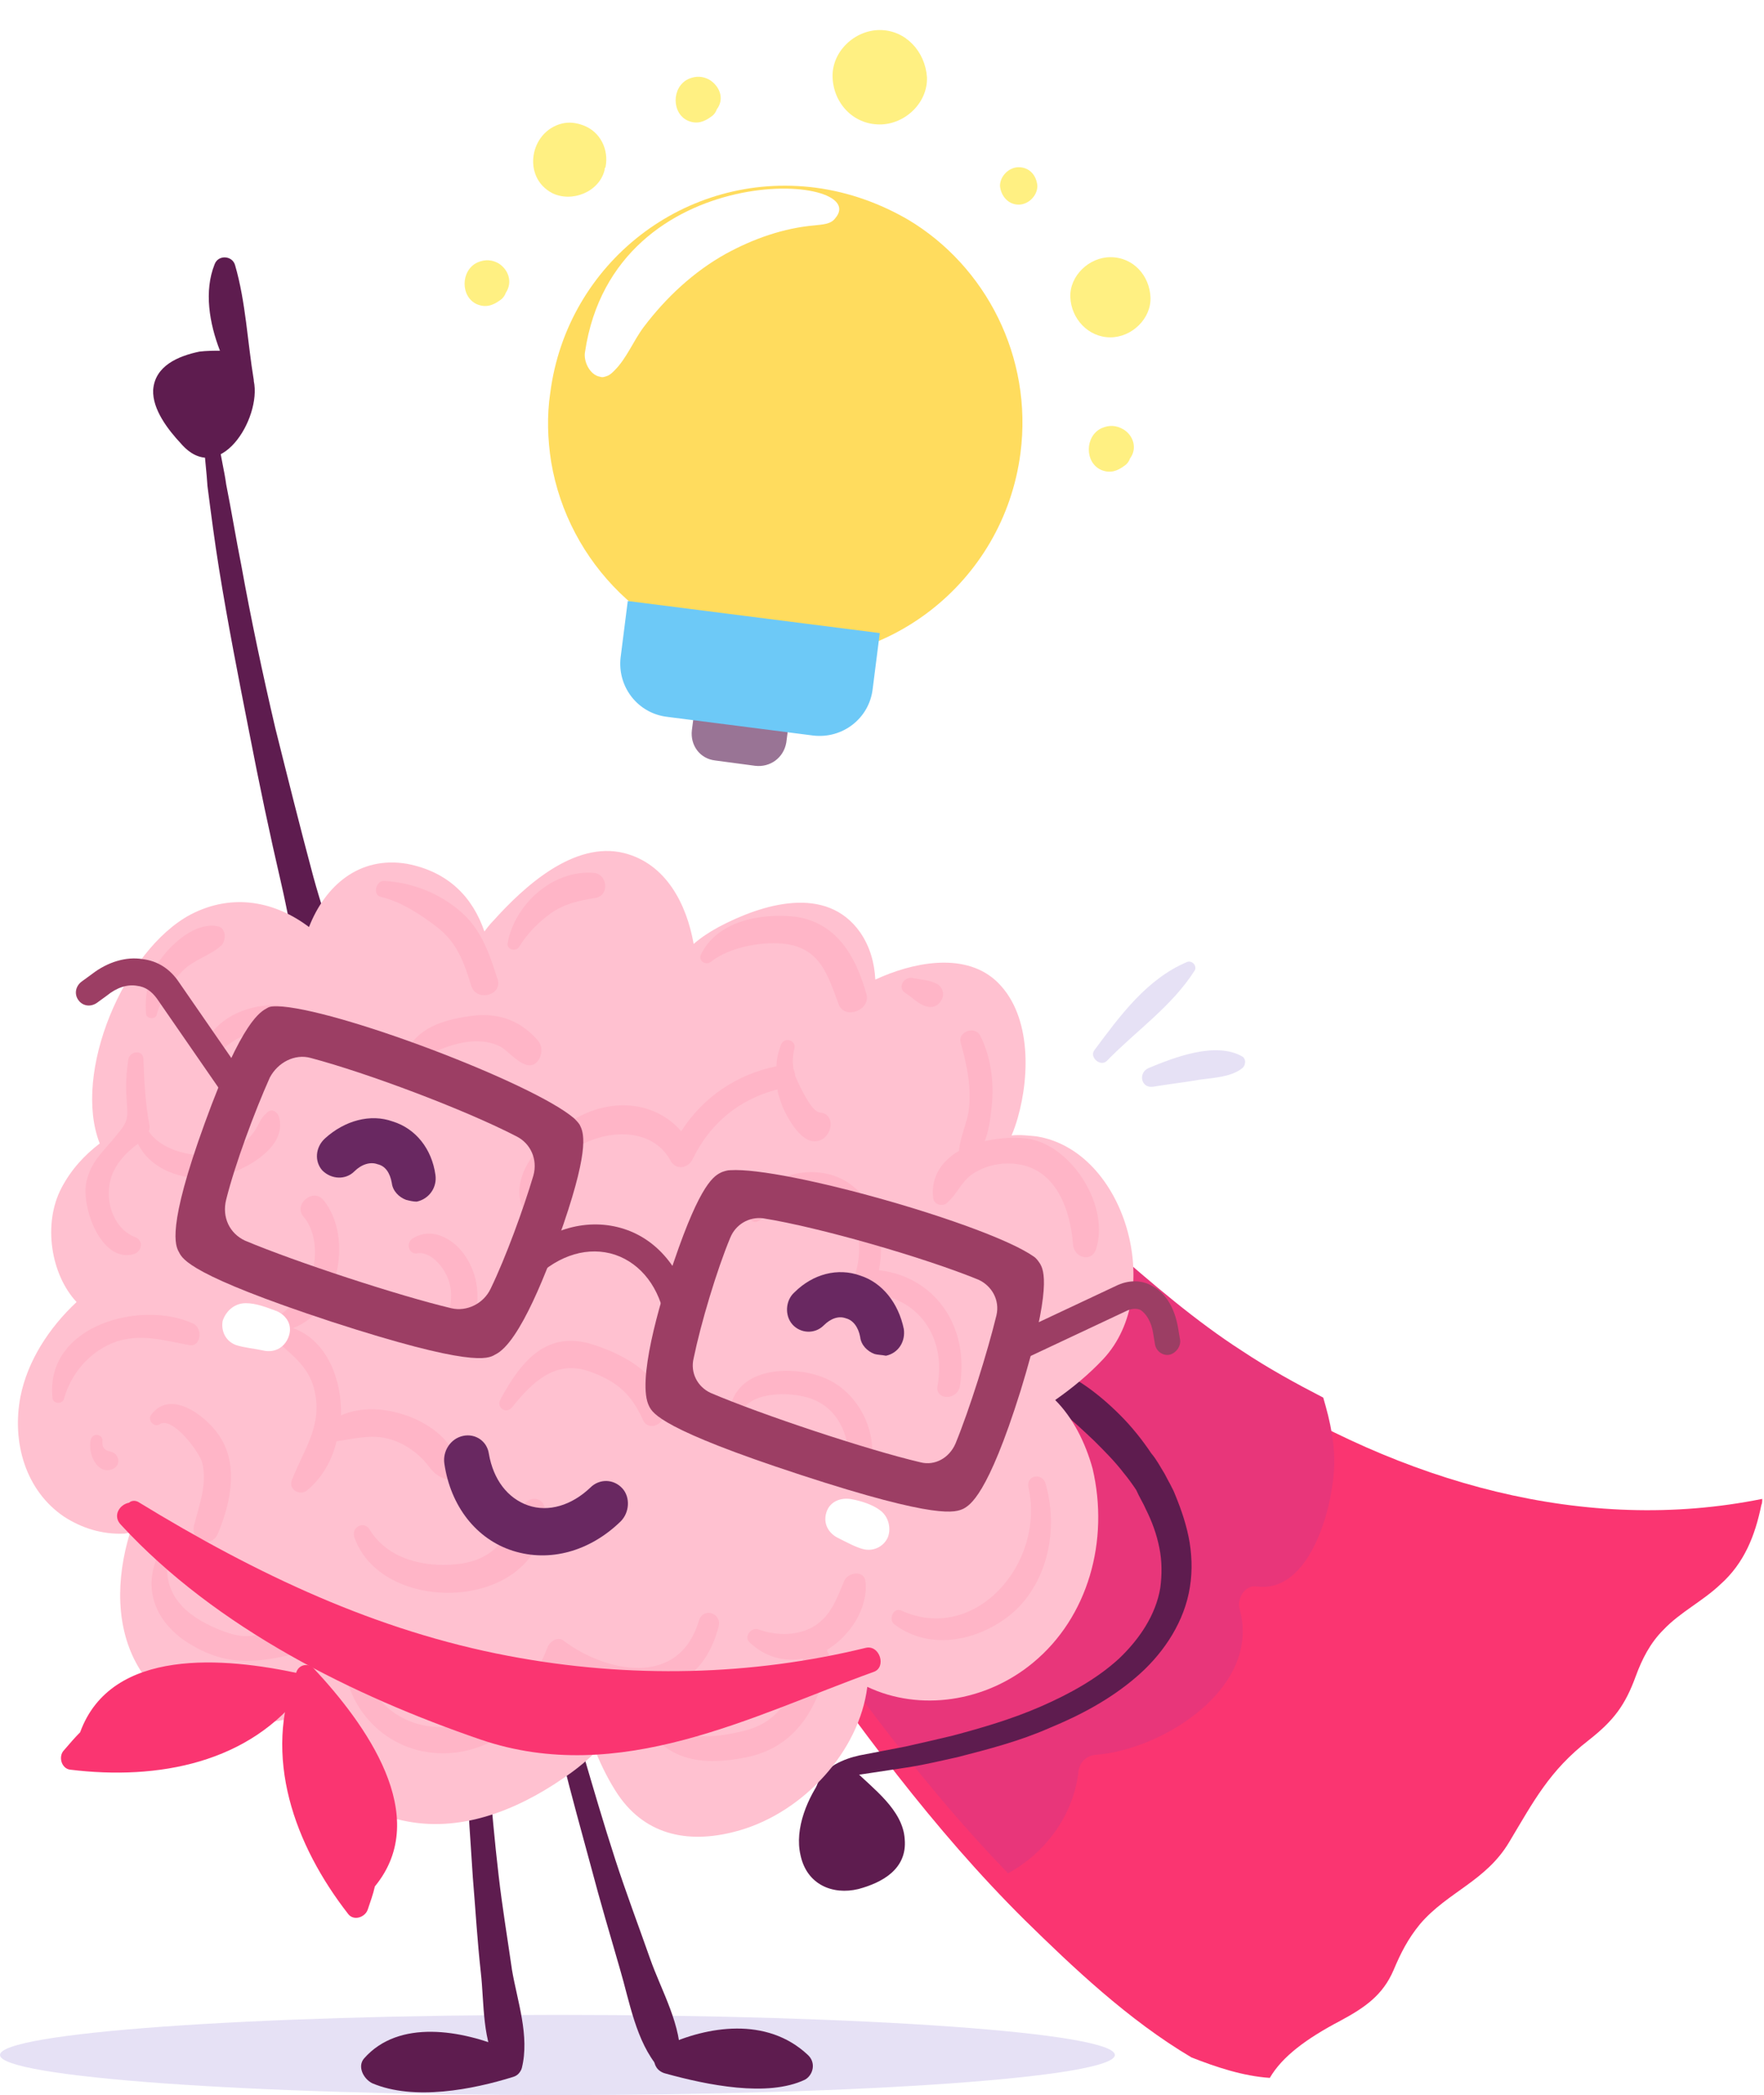<svg width="235" height="279" viewBox="0 0 235 279" fill="none" xmlns="http://www.w3.org/2000/svg">
    <g clip-path="url(#clip0)">
        <g filter="url(#filter0_d)">
            <path d="M165.247 179.713C141.641 164.529 118.034 129.892 80.429 130.01C80.311 130.01 80.192 130.01 80.073 130.01C73.193 129.536 67.143 133.332 61.923 137.958C65.245 145.55 69.041 153.023 72.718 160.14C81.971 178.052 92.648 194.897 104.273 211.504C114.119 225.62 124.321 239.617 136.54 251.717C142.827 257.885 150.3 265.003 158.723 269.985C162.045 271.29 165.603 272.476 169.162 272.713C170.823 269.866 174.026 267.494 178.534 265.121C181.855 263.342 184.228 261.681 185.651 258.36C186.6 256.106 187.549 254.208 189.21 252.191C192.888 247.921 197.988 246.497 201.073 241.278C204.276 235.94 206.411 231.788 211.631 227.755C214.952 225.145 216.494 223.129 217.918 219.214C218.748 216.96 219.816 214.825 221.595 213.046C223.849 210.673 226.815 209.25 229.187 206.996C232.39 204.149 233.814 200.472 234.644 196.439C234.763 196.202 234.763 195.846 234.763 195.608C211.275 200.353 186.956 193.592 165.247 179.713Z" fill="#FA3571" />
        </g>
        <path d="M143.657 236.059C143.776 234.754 144.606 233.805 146.03 233.686C155.046 232.974 168.094 224.671 165.129 214.232C164.773 212.927 165.841 211.029 167.383 211.267C174.382 212.216 177.347 201.302 177.703 195.964C177.941 192.524 177.229 189.321 176.28 186.119C172.602 184.221 168.925 182.204 165.366 179.832C141.759 164.648 118.153 130.01 80.548 130.129C80.429 130.129 80.311 130.129 80.192 130.129C73.312 129.654 67.262 133.45 62.042 138.076C65.364 145.668 69.16 153.142 72.837 160.259C82.09 178.171 92.766 195.015 104.392 211.622C113.526 224.79 123.135 237.957 134.286 249.463C139.15 246.853 142.946 241.871 143.657 236.059Z" fill="#E8367A" />
        <g filter="url(#filter1_d)">
            <path d="M41.757 112.81C39.977 106.167 38.316 99.524 36.656 92.881C34.995 85.764 33.453 78.528 32.148 71.292C31.436 67.733 30.843 64.056 30.131 60.498C29.894 58.718 29.419 56.939 29.182 55.041L28.945 52.194C28.826 51.245 28.708 50.415 28.589 49.466C28.47 48.279 27.047 48.279 27.047 49.584C27.047 50.533 27.047 51.482 27.047 52.431L27.166 55.16C27.284 57.057 27.521 58.837 27.64 60.735C28.114 64.412 28.589 68.089 29.182 71.767C30.368 79.121 31.792 86.357 33.215 93.593C34.52 100.355 35.944 107.116 37.486 113.759C39.028 120.402 39.977 128.35 43.417 134.043C44.248 135.585 46.383 135.467 46.264 133.332C46.502 126.57 43.536 119.334 41.757 112.81Z" fill="#5E1C4F" />
        </g>
        <g filter="url(#filter2_d)">
            <path d="M120.525 240.922C120.881 244.955 117.441 246.735 114.357 247.565C110.916 248.395 107.476 246.972 106.646 243.057C105.815 239.499 107.595 235.347 109.73 232.5C110.086 232.144 110.323 231.907 110.679 231.67C111.628 230.958 112.933 230.839 113.763 231.67C116.255 234.161 120.288 237.008 120.525 240.922Z" fill="#5E1C4F" />
        </g>
        <path d="M74.26 279C115.273 279 148.521 276.61 148.521 273.662C148.521 270.714 115.273 268.324 74.26 268.324C33.248 268.324 0 270.714 0 273.662C0 276.61 33.248 279 74.26 279Z" fill="#E6E1F5" />
        <g filter="url(#filter3_d)">
            <path d="M152.673 197.032C153.503 198.693 154.096 200.353 154.452 202.133C154.808 203.912 154.808 205.691 154.571 207.471C153.978 211.029 151.842 214.232 149.114 216.842C146.148 219.57 142.471 221.587 138.675 223.247C134.879 224.908 130.845 226.094 126.812 227.162C124.795 227.636 122.779 228.111 120.643 228.585L114.475 229.772C113.407 230.009 112.34 230.365 111.272 230.958C110.323 231.551 109.374 232.381 108.899 233.568C108.425 234.635 108.425 235.94 108.543 237.008C108.662 238.075 109.018 239.143 109.374 240.21C109.967 241.634 111.153 240.922 110.797 239.617C110.56 238.668 110.323 237.719 110.323 236.77C110.323 235.821 110.441 234.991 110.797 234.398C111.509 233.093 113.051 232.5 114.949 232.263L121.237 231.314C123.372 230.958 125.388 230.483 127.524 230.009C131.676 228.941 135.828 227.874 139.861 226.094C143.894 224.434 147.928 222.298 151.368 219.333C154.571 216.605 157.418 212.69 158.367 208.182C158.841 205.929 158.841 203.675 158.485 201.421C158.129 199.286 157.418 197.151 156.587 195.134C156.231 194.185 155.638 193.236 155.164 192.287C154.571 191.338 154.096 190.389 153.384 189.559C152.198 187.779 150.775 186 149.232 184.458C146.148 181.374 142.589 178.764 138.793 177.696C136.658 177.222 135.828 179.001 137.37 180.306C139.98 182.679 142.945 185.17 145.792 187.898C147.216 189.321 148.521 190.626 149.707 192.168C150.3 192.88 150.893 193.71 151.368 194.422C151.842 195.49 152.317 196.202 152.673 197.032Z" fill="#5E1C4F" />
        </g>
        <g filter="url(#filter4_d)">
            <path d="M49.586 273.425C55.162 275.797 62.991 274.255 68.329 272.594C70.346 272.001 69.397 269.154 67.618 268.917C61.449 266.307 53.145 264.884 48.519 270.103C47.57 271.171 48.4 272.832 49.586 273.425Z" fill="#5E1C4F" />
            <path d="M63.11 218.028L67.736 272.357L63.11 218.028Z" fill="#5E1C4F" />
            <path d="M68.211 258.36C67.618 254.208 66.906 249.938 66.431 245.786C65.364 236.771 64.889 227.637 63.703 218.621C63.584 217.791 62.279 218.028 62.161 218.74C61.686 227.874 62.398 237.008 62.991 246.023C63.347 250.294 63.584 254.445 64.059 258.716C64.533 262.868 64.177 267.85 66.55 271.646C67.143 272.595 69.16 272.713 69.516 271.408C70.583 267.138 68.923 262.512 68.211 258.36Z" fill="#5E1C4F" />
        </g>
        <g filter="url(#filter5_d)">
            <path d="M107.595 269.629C102.138 264.528 94.19 265.833 88.615 268.443C86.835 268.68 86.479 271.527 88.615 272.12C94.19 273.662 102.257 275.323 107.239 272.95C108.307 272.357 108.781 270.696 107.595 269.629Z" fill="#5E1C4F" />
        </g>
        <path d="M72.6 214.707L89.089 271.764L72.6 214.707Z" fill="#5E1C4F" />
        <g filter="url(#filter6_d)">
            <path d="M86.598 256.818C85.056 252.429 83.395 248.04 81.971 243.651C78.887 234.161 76.396 224.553 73.311 215.182C73.074 214.352 71.769 214.826 71.888 215.656C73.43 225.502 76.159 235.11 78.768 244.719C79.955 249.226 81.26 253.616 82.564 258.123C83.869 262.512 84.7 267.85 87.784 271.409C88.614 272.358 90.631 272.002 90.631 270.578C90.868 265.715 88.14 261.207 86.598 256.818Z" fill="#5E1C4F" />
        </g>
        <g filter="url(#filter7_d)">
            <path d="M137.607 217.435C131.32 222.654 122.542 223.959 115.543 220.638C114.475 229.179 107.12 237.245 98.579 239.736C92.055 241.634 86.123 240.566 82.327 234.991C81.141 233.212 80.192 231.314 79.362 229.297C77.938 230.721 76.396 231.907 74.972 232.856C68.567 237.245 61.093 240.092 53.62 238.431C46.502 236.889 41.757 231.432 40.333 224.315C32.623 227.162 22.065 224.434 18.387 217.909C15.422 212.809 15.422 206.284 17.32 200.116C17.082 200.116 16.727 200.235 16.489 200.235C13.642 200.353 10.914 199.523 8.541 197.981C3.44 194.541 1.542 188.135 2.729 181.967C3.678 177.222 6.525 172.833 10.202 169.393C6.762 165.716 5.694 158.954 8.185 154.209C9.49 151.718 11.27 149.82 13.286 148.278C9.609 138.907 16.489 122.537 25.386 117.792C31.08 114.827 36.775 116.131 41.164 119.453C43.299 113.996 47.807 109.963 54.213 111.031C59.788 112.098 62.991 115.538 64.533 120.046C64.889 119.571 65.245 119.097 65.719 118.622C69.871 113.996 76.514 107.946 83.158 109.607C88.733 111.031 91.462 116.369 92.41 121.707C93.36 120.876 94.427 120.165 95.732 119.453C101.545 116.369 110.086 113.759 114.594 120.165C115.899 122.063 116.492 124.198 116.61 126.452C121.474 124.198 128.236 122.774 132.506 126.452C137.37 130.722 137.252 139.026 135.591 144.838C135.353 145.668 135.116 146.38 134.76 147.21C135.828 147.092 136.896 147.21 138.082 147.329C149.945 149.227 155.283 168.088 146.979 176.985C145.081 179.001 142.946 180.781 140.573 182.441C142.946 184.814 144.606 188.135 145.555 191.575C147.809 201.184 144.962 211.385 137.607 217.435Z" fill="#FFC1D0" />
        </g>
        <path d="M137.37 151.718C135.709 151.362 133.455 151.481 131.201 151.955C131.676 150.651 131.913 149.227 132.032 148.041C132.506 144.719 132.15 141.042 130.608 137.958C129.897 136.534 127.524 137.365 127.999 138.907C128.829 141.872 129.422 144.719 129.066 147.804C128.829 149.583 127.88 151.481 127.761 153.26C125.507 154.565 123.965 156.7 124.321 159.547C124.44 160.496 125.626 160.733 126.219 160.14C127.287 159.191 127.88 157.886 128.948 156.819C130.727 155.277 133.337 154.684 135.591 155.04C140.692 155.751 142.59 161.089 142.946 165.716C143.064 167.495 145.437 168.207 146.03 166.309C147.809 160.615 142.946 152.904 137.37 151.718Z" fill="#FFB5C7" />
        <path d="M124.914 131.078C123.847 130.485 122.779 130.485 121.593 130.247C120.407 130.01 119.458 131.552 120.644 132.264C121.593 132.857 122.423 133.806 123.491 134.043C124.203 134.281 125.033 133.925 125.389 133.213C125.863 132.501 125.626 131.552 124.914 131.078Z" fill="#FFB5C7" />
        <path d="M115.424 132.383C114.001 127.282 111.391 122.774 105.815 122.063C101.308 121.588 95.495 122.656 93.36 127.163C93.004 127.994 94.071 128.587 94.665 128.112C97.156 126.096 101.782 125.265 104.866 125.74C109.374 126.452 110.323 130.01 111.747 133.806C112.577 135.823 116.017 134.518 115.424 132.383Z" fill="#FFB5C7" />
        <path d="M109.255 148.159C108.188 148.041 107.12 145.668 106.646 144.838C106.408 144.364 106.171 143.77 105.934 143.296C105.934 142.94 105.815 142.584 105.697 142.347C105.578 141.517 105.578 140.568 105.815 139.737C106.171 138.551 104.51 137.958 104.036 139.144C103.68 140.093 103.443 141.042 103.443 141.991C98.223 143.059 93.715 146.024 90.75 150.651C87.784 147.21 82.92 146.261 78.294 148.159C73.667 150.057 66.668 156.344 70.109 161.801C70.82 162.869 72.718 162.394 72.362 160.971C70.82 152.667 85.293 147.092 89.326 154.565C90.038 155.87 91.699 155.633 92.292 154.328C94.664 149.464 98.579 146.38 103.561 145.075C103.68 145.906 104.036 146.736 104.273 147.448C105.104 149.227 107.239 153.26 109.73 151.599C111.153 150.413 110.916 148.278 109.255 148.159Z" fill="#FFB5C7" />
        <path d="M79.124 116.25C73.668 115.776 68.567 120.402 67.618 125.621C67.499 126.452 68.685 126.807 69.16 126.096C70.228 124.316 71.77 122.774 73.43 121.588C75.328 120.283 77.227 119.927 79.362 119.571C81.26 119.216 80.904 116.369 79.124 116.25Z" fill="#FFB5C7" />
        <path d="M66.313 130.485C65.245 127.163 64.177 123.842 61.449 121.469C58.602 118.978 55.043 117.555 51.247 117.318C50.061 117.199 49.586 119.216 50.773 119.453C53.382 120.046 56.111 121.825 58.246 123.486C60.856 125.503 61.805 128.112 62.754 131.196C63.347 133.45 66.906 132.62 66.313 130.485Z" fill="#FFB5C7" />
        <path d="M71.651 138.551C69.16 135.704 66.076 134.755 62.398 135.348C59.077 135.823 55.518 136.89 54.094 140.212C53.739 141.042 54.688 141.872 55.399 141.398C58.602 139.5 63.11 137.602 66.669 139.381C67.855 139.975 70.465 143.533 71.888 140.924C72.244 140.093 72.244 139.263 71.651 138.551Z" fill="#FFB5C7" />
        <path d="M29.064 123.367C26.454 122.774 23.607 125.028 21.946 127.045C19.93 129.417 19.218 132.027 19.455 134.992C19.455 135.704 20.76 135.823 20.878 135.111C21.472 132.976 22.776 130.841 24.319 129.299C25.861 127.756 27.996 127.282 29.538 125.858C30.131 125.147 30.131 123.605 29.064 123.367Z" fill="#FFB5C7" />
        <path d="M37.131 148.634C36.893 148.041 36.182 147.566 35.588 148.159C34.521 149.108 34.639 149.583 33.809 150.769C32.623 152.43 30.843 153.379 28.945 153.735C26.098 154.209 21.59 153.379 19.811 150.651C19.93 150.413 19.93 150.176 19.93 149.939C19.337 146.973 19.218 143.889 19.099 140.924C18.981 139.737 17.201 139.975 17.083 141.161C16.845 142.821 16.727 144.364 16.845 146.024C16.964 148.515 17.32 149.108 15.659 151.006C13.998 153.142 12.1 154.565 11.507 157.412C10.795 160.852 13.524 168.207 17.794 167.02C18.981 166.665 19.099 165.122 18.032 164.767C14.71 163.462 13.643 158.954 15.185 155.87C15.896 154.446 17.083 153.26 18.387 152.311C20.048 155.751 24.2 157.175 28.115 156.938C31.555 156.463 38.554 153.142 37.131 148.634Z" fill="#FFB5C7" />
        <path d="M40.689 134.874C36.418 132.501 28.708 134.399 27.047 139.737C26.81 140.568 27.759 141.279 28.47 140.686C30.013 139.381 31.555 138.077 33.571 137.483C35.588 136.89 37.367 137.128 39.266 137.721C40.808 138.077 42.231 135.704 40.689 134.874Z" fill="#FFB5C7" />
        <path d="M25.742 176.273C18.98 173.07 5.932 176.392 6.999 186.237C7.118 186.949 8.304 187.068 8.541 186.237C9.49 182.797 12.1 179.832 15.54 178.645C18.862 177.578 21.946 178.527 25.149 179.12C26.81 179.476 27.047 176.866 25.742 176.273Z" fill="#FFB5C7" />
        <path d="M15.303 193.592C14.947 193.236 14.354 193.355 13.998 192.999C13.642 192.762 13.642 192.287 13.642 191.931C13.761 190.982 12.338 190.745 12.1 191.694C11.626 193.473 12.931 196.557 15.066 195.608C16.015 195.134 15.896 194.066 15.303 193.592Z" fill="#FFB5C7" />
        <path d="M29.064 190.982C27.403 188.61 22.777 184.932 20.167 188.372C19.574 189.084 20.523 190.152 21.235 189.677C23.014 188.491 26.691 193.592 26.929 194.778C27.64 197.506 26.573 200.353 25.861 203.082C25.268 205.335 28.234 206.284 29.064 204.149C30.843 199.879 31.792 194.778 29.064 190.982Z" fill="#FFB5C7" />
        <path d="M39.028 216.605C37.723 216.723 36.893 216.96 35.707 217.316C33.216 218.147 31.911 218.028 29.657 217.198C25.623 215.656 21.827 213.046 22.302 208.064C22.421 207.115 20.997 206.878 20.76 207.827C19.099 212.334 21.234 216.249 24.793 218.621C29.775 221.824 33.572 221.587 39.147 220.282C41.045 219.689 41.045 216.486 39.028 216.605Z" fill="#FFB5C7" />
        <path d="M53.738 188.372C51.247 187.542 48.044 187.305 45.434 188.491C45.553 183.509 43.418 178.408 39.028 176.866C45.197 174.612 47.095 164.648 43.062 159.784C41.638 158.124 39.028 160.496 40.452 162.038C42.231 164.174 42.35 167.732 41.282 170.342C40.096 173.07 37.961 174.612 35.825 176.392C35.588 176.629 35.588 176.866 35.707 177.103C35.707 177.341 35.707 177.459 35.825 177.578C38.317 180.188 41.282 181.611 41.994 185.644C42.824 190.033 40.452 193.117 38.91 197.032C38.317 198.337 39.977 199.286 40.926 198.455C42.943 196.795 44.248 194.422 44.841 191.931C47.451 191.575 49.823 190.864 52.433 191.813C54.094 192.406 55.636 193.473 56.822 194.897C57.653 195.964 58.009 196.439 59.195 196.913C59.907 197.151 60.5 196.557 60.618 195.846C61.33 192.05 56.585 189.203 53.738 188.372Z" fill="#FFB5C7" />
        <path d="M127.88 184.577C129.185 176.51 124.44 169.986 117.085 169.156C118.034 164.529 116.611 159.547 112.459 157.175C108.188 154.802 101.426 156.344 99.884 161.682C99.647 162.394 100.477 163.106 101.189 162.513C104.036 160.022 107.239 157.412 111.272 159.903C114.712 162.038 115.068 166.546 113.763 170.223C113.408 171.172 114.119 172.24 115.068 172.24C121.83 172.24 126.101 177.578 124.914 184.458C124.44 186.475 127.524 186.593 127.88 184.577Z" fill="#FFB5C7" />
        <path d="M139.268 197.506C138.794 196.083 136.658 196.439 137.014 198.1C139.268 208.182 129.897 218.977 120.051 214.469C118.983 213.995 118.271 215.774 119.22 216.367C123.965 219.926 130.608 218.503 134.998 214.707C139.624 210.555 141.048 203.556 139.268 197.506Z" fill="#FFB5C7" />
        <path d="M110.205 219.689C113.171 217.909 115.662 214.232 115.306 210.673C115.187 209.013 112.933 209.369 112.459 210.555C111.391 213.046 110.679 215.3 108.188 216.723C105.934 217.909 103.206 217.791 100.952 216.96C100.003 216.723 99.054 218.028 99.884 218.74C101.901 220.638 104.392 221.349 107.002 220.875C105.578 225.383 104.274 229.179 99.173 230.483C97.275 230.958 95.258 231.314 93.36 231.195C90.038 231.077 88.022 228.467 86.124 225.976C85.531 225.145 84.344 226.094 84.7 227.043C87.428 234.279 92.767 235.466 99.884 233.923C106.409 232.381 109.375 226.806 110.442 220.282C110.205 220.045 110.205 219.926 110.205 219.689Z" fill="#FFB5C7" />
        <path d="M95.732 216.605C96.207 214.825 93.716 213.995 93.123 215.774C90.394 225.027 80.429 222.536 75.091 218.503C74.379 217.909 73.312 218.503 72.956 219.333C67.736 233.33 48.4 234.279 47.57 217.791C47.57 216.723 46.028 217.079 45.909 217.909C44.723 225.501 49.824 232.263 56.941 233.33C64.652 234.517 71.651 228.941 74.854 221.824C82.09 226.45 92.885 227.637 95.732 216.605Z" fill="#FFB5C7" />
        <path d="M72.6 201.184C72.6 199.286 70.346 199.048 69.634 200.709C67.618 204.861 65.719 207.827 60.856 208.301C56.467 208.776 51.603 207.589 49.23 203.675C48.519 202.489 46.739 203.319 47.214 204.742C51.01 215.537 72.6 214.588 72.6 201.184Z" fill="#FFB5C7" />
        <path d="M88.377 188.491C88.971 183.153 82.565 180.069 78.413 178.883C72.6 177.341 69.279 181.492 66.669 186.356C66.076 187.423 67.38 188.372 68.211 187.423C71.058 183.865 74.142 181.018 78.65 182.679C82.209 183.983 84.107 185.644 85.649 189.084C86.242 190.508 88.259 189.915 88.377 188.491Z" fill="#FFB5C7" />
        <path d="M116.136 194.659C116.729 189.677 113.764 184.814 109.256 183.272C105.46 181.967 99.172 182.085 97.512 186.593C97.037 187.661 98.579 188.254 99.172 187.423C100.952 185.17 106.053 185.407 108.307 186.356C111.628 187.661 113.17 191.101 113.052 194.659C112.933 196.795 115.899 196.795 116.136 194.659Z" fill="#FFB5C7" />
        <path d="M63.465 174.375C63.94 171.528 63.228 168.681 61.449 166.546C59.907 164.767 57.416 163.462 55.043 164.885C53.975 165.478 54.45 167.139 55.636 166.902C57.178 166.665 58.72 168.325 59.314 169.512C60.144 170.935 60.263 172.596 59.907 174.256C59.551 176.51 62.991 176.629 63.465 174.375Z" fill="#FFB5C7" />
        <path d="M68.329 206.522C63.466 204.98 60.025 200.591 59.195 194.897C58.958 193.236 60.025 191.575 61.686 191.219C63.347 190.864 64.889 191.931 65.126 193.592C65.719 197.032 67.618 199.523 70.346 200.472C73.074 201.421 76.159 200.472 78.65 198.1C79.836 196.913 81.734 196.913 82.92 198.218C83.988 199.404 83.869 201.421 82.683 202.607C78.531 206.64 73.193 208.064 68.329 206.522Z" fill="#692861" />
        <path d="M116.492 180.306C115.543 179.95 114.712 179.12 114.594 178.052C114.356 176.747 113.645 175.799 112.696 175.561C111.747 175.205 110.679 175.561 109.73 176.51C108.544 177.696 106.646 177.578 105.578 176.392C104.51 175.205 104.629 173.189 105.815 172.121C108.306 169.63 111.628 168.8 114.594 169.867C117.559 170.816 119.695 173.545 120.406 176.985C120.644 178.645 119.695 180.188 118.034 180.543C117.441 180.425 116.848 180.425 116.492 180.306Z" fill="#692861" />
        <path d="M54.094 159.784C53.145 159.429 52.314 158.598 52.196 157.531C51.959 156.226 51.365 155.277 50.298 155.04C49.349 154.684 48.162 155.04 47.213 155.989C46.027 157.175 44.129 157.056 42.943 155.87C41.875 154.684 41.994 152.786 43.299 151.6C45.908 149.227 49.349 148.278 52.314 149.346C55.399 150.295 57.534 153.023 58.008 156.463C58.246 158.124 57.178 159.666 55.517 160.022C55.043 160.022 54.568 159.903 54.094 159.784Z" fill="#692861" />
        <g filter="url(#filter8_d)">
            <path d="M106.646 192.406C88.14 186.356 86.954 184.221 86.479 183.272C84.819 180.069 87.784 169.749 89.801 163.936C93.36 153.497 95.139 152.548 96.207 152.074C96.563 151.955 96.918 151.837 97.274 151.837C104.511 151.362 131.676 159.073 137.726 163.343C138.082 163.58 138.319 163.936 138.557 164.292C139.031 165.122 140.217 167.376 135.947 181.255C131.558 195.253 129.185 196.439 128.355 196.913C127.287 197.388 125.152 198.455 106.646 192.406ZM94.665 181.492C101.308 184.339 115.543 189.084 122.661 190.745C124.559 191.219 126.457 190.152 127.287 188.254C129.185 183.628 131.558 176.036 132.744 171.172C133.218 169.156 132.151 167.258 130.371 166.427C123.135 163.462 109.137 159.429 101.664 158.242C99.766 158.005 97.986 159.073 97.274 160.852C95.495 165.122 93.36 172.24 92.411 176.866C91.936 178.764 92.885 180.662 94.665 181.492Z" fill="#9C3E64" />
            <path d="M44.129 172.003C25.386 165.834 24.319 163.699 23.844 162.75C23.37 161.92 22.183 159.547 27.284 145.55C32.267 131.79 34.758 130.722 35.588 130.247C35.944 130.01 36.419 130.01 36.893 130.01C44.367 130.129 71.058 140.212 76.514 144.957C76.752 145.194 76.989 145.431 77.226 145.787C77.701 146.736 78.65 148.515 75.091 158.954C73.074 164.767 69.278 174.849 65.957 176.392C65.008 176.985 62.754 178.052 44.129 172.003ZM32.623 161.208C39.384 164.055 53.145 168.562 60.144 170.223C62.161 170.698 64.415 169.63 65.364 167.614C67.38 163.462 69.753 156.937 71.058 152.548C71.651 150.413 70.702 148.278 68.804 147.329C61.923 143.77 48.993 138.907 41.401 136.89C39.266 136.297 37.012 137.483 35.944 139.5C33.927 144.008 31.318 151.006 30.131 155.751C29.538 158.124 30.606 160.259 32.623 161.208Z" fill="#9C3E64" />
            <path d="M89.801 173.307C89.208 173.07 88.733 172.596 88.615 171.884C87.903 167.495 85.412 164.292 81.972 163.106C78.413 161.92 74.498 163.106 71.295 166.19C70.583 166.902 69.397 166.902 68.804 166.19C68.092 165.478 68.211 164.292 68.922 163.58C73.075 159.547 78.413 158.124 83.158 159.666C87.903 161.208 91.224 165.597 92.173 171.172C92.292 172.121 91.699 173.07 90.75 173.307C90.275 173.426 90.038 173.426 89.801 173.307Z" fill="#9C3E64" />
            <path d="M31.792 144.126C31.436 144.008 31.199 143.77 30.962 143.533L20.878 128.943C20.167 127.994 19.336 127.4 18.269 127.282C16.964 127.045 15.54 127.519 14.235 128.587L12.931 129.536C12.1 130.129 11.033 130.01 10.439 129.18C9.846 128.349 10.084 127.282 10.914 126.689L12.219 125.74C14.354 124.079 16.845 123.367 18.98 123.723C20.997 123.96 22.658 125.028 23.844 126.807L33.928 141.398C34.521 142.228 34.283 143.296 33.453 143.889C32.86 144.245 32.267 144.245 31.792 144.126Z" fill="#9C3E64" />
            <path d="M134.879 177.103C134.404 176.985 134.048 176.629 133.811 176.154C133.455 175.205 133.811 174.138 134.76 173.782L148.64 167.258C150.3 166.427 152.08 166.427 153.503 167.258C155.283 168.207 156.469 170.105 156.943 172.833L157.181 174.256C157.418 175.205 156.706 176.154 155.876 176.392C154.927 176.629 153.978 175.917 153.859 174.968L153.622 173.545C153.385 172.003 152.673 170.935 151.961 170.46C151.487 170.223 150.775 170.223 150.063 170.579L136.184 177.103C135.709 177.222 135.353 177.222 134.879 177.103Z" fill="#9C3E64" />
        </g>
        <path d="M117.322 201.184C116.255 200.353 114.713 199.879 113.408 199.642C112.103 199.404 110.561 199.879 110.086 201.421C109.612 202.963 110.442 204.268 111.747 204.861C112.696 205.335 114.001 206.047 114.95 206.284C116.255 206.64 117.678 206.047 118.271 204.742C118.746 203.556 118.39 202.014 117.322 201.184Z" fill="white" />
        <path d="M32.741 173.545C34.165 173.545 35.588 174.138 36.893 174.612C38.198 175.205 39.029 176.51 38.435 178.052C37.842 179.594 36.419 180.188 34.995 179.832C33.928 179.594 32.504 179.476 31.436 179.12C30.131 178.645 29.42 177.341 29.657 175.917C30.131 174.494 31.318 173.545 32.741 173.545Z" fill="white" />
        <g filter="url(#filter9_d)">
            <path d="M31.317 31.316C30.962 30.012 29.063 29.893 28.589 31.198C27.165 34.756 27.877 39.027 29.301 42.704C28.47 42.704 27.521 42.704 26.572 42.823C23.725 43.416 20.641 44.721 20.404 47.923C20.285 50.533 22.42 53.261 24.081 55.041C29.182 60.972 34.876 51.719 33.809 46.737V46.619C32.978 41.636 32.741 36.18 31.317 31.316Z" fill="#5E1C4F" />
        </g>
        <path d="M158.13 128.112C152.791 130.366 149.233 135.23 145.792 139.856C145.081 140.805 146.623 142.11 147.453 141.279C151.368 137.246 156.113 134.043 159.197 129.18C159.435 128.468 158.723 127.875 158.13 128.112Z" fill="#E6E1F5" />
        <path d="M165.485 140.686C161.926 138.67 156.469 140.805 153.029 142.228C151.605 142.821 151.961 144.957 153.622 144.719C155.757 144.364 157.893 144.126 159.909 143.77C161.689 143.533 163.942 143.415 165.366 142.347C165.959 141.991 166.078 141.042 165.485 140.686Z" fill="#E6E1F5" />
        <path d="M116.373 222.654C100.24 228.467 82.564 237.957 64.059 231.67C47.095 225.857 28.826 216.842 16.134 203.082C14.947 201.895 15.896 200.353 17.201 200.116C17.438 199.879 17.913 199.76 18.387 199.997C34.283 209.724 50.179 217.198 67.736 220.519C83.988 223.603 100.24 223.129 115.306 219.452C117.204 218.977 118.153 222.061 116.373 222.654Z" fill="#FA3571" />
        <g filter="url(#filter10_d)">
            <path d="M9.371 231.67C8.185 231.551 7.711 229.89 8.541 229.06C9.253 228.23 9.964 227.399 10.676 226.687C14.828 215.3 30.012 216.723 39.858 218.858C40.926 219.096 41.163 220.282 40.57 220.994C33.334 230.839 20.997 233.093 9.371 231.67Z" fill="#FA3571" />
        </g>
        <g filter="url(#filter11_d)">
            <path d="M46.383 250.887C47.095 251.835 48.637 251.361 48.993 250.293C49.349 249.226 49.705 248.277 49.942 247.209C57.653 237.838 48.637 225.501 41.757 218.147C41.045 217.435 39.859 217.672 39.503 218.621C34.877 229.89 39.266 241.753 46.383 250.887Z" fill="#FA3571" />
        </g>
        <g filter="url(#filter12_d)">
            <path d="M100.596 97.982L95.258 97.27C93.241 97.033 91.936 95.254 92.173 93.237L93.004 86.832L105.578 88.492L104.748 94.898C104.392 96.915 102.612 98.219 100.596 97.982Z" fill="#997495" />
        </g>
        <g filter="url(#filter13_d)">
            <path d="M135.946 56.346C133.692 73.665 117.915 85.883 100.596 83.629C86.479 81.85 75.684 70.936 73.43 57.532C72.956 54.566 72.837 51.364 73.311 48.279C75.565 30.96 91.343 18.742 108.662 20.996C113.17 21.589 117.322 23.131 120.999 25.267C131.32 31.435 137.607 43.534 135.946 56.346Z" fill="#FFDC5E" />
        </g>
        <path d="M80.903 50.059C81.259 49.94 81.615 49.584 81.852 49.347C83.513 47.686 84.344 45.432 85.767 43.534C88.733 39.62 92.41 36.18 96.681 33.807C100.358 31.791 104.391 30.367 108.543 30.012C109.492 29.893 110.679 29.893 111.272 29.062C116.491 23.013 81.852 20.64 77.938 46.856C77.7 48.042 78.531 49.94 79.954 50.177C80.31 50.296 80.547 50.177 80.903 50.059Z" fill="white" />
        <g filter="url(#filter14_d)">
            <path d="M108.306 93.949L88.852 91.458C84.937 90.983 82.209 87.425 82.683 83.51L83.632 76.037L117.203 80.307L116.254 87.781C115.78 91.695 112.221 94.424 108.306 93.949Z" fill="#6DC9F7" />
        </g>
        <g filter="url(#filter15_d)">
            <path d="M94.546 6.643C93.715 6.168 92.766 6.05 91.699 6.524C89.445 7.592 89.445 11.15 91.699 12.1C92.885 12.574 93.834 12.218 94.783 11.506C95.139 11.269 95.376 10.913 95.495 10.557C96.562 9.134 95.851 7.473 94.546 6.643Z" fill="#FFF082" />
        </g>
        <g filter="url(#filter16_d)">
            <path d="M66.431 31.079C65.601 30.605 64.652 30.486 63.584 30.96C61.33 32.028 61.33 35.587 63.584 36.536C64.77 37.01 65.719 36.654 66.668 35.943C67.024 35.705 67.261 35.349 67.38 34.994C68.329 33.57 67.736 31.909 66.431 31.079Z" fill="#FFF082" />
        </g>
        <g filter="url(#filter17_d)">
            <path d="M149.588 53.143C148.758 52.668 147.809 52.55 146.741 53.024C144.487 54.092 144.487 57.651 146.741 58.599C147.928 59.074 148.877 58.718 149.826 58.006C150.181 57.769 150.419 57.413 150.537 57.057C151.605 55.634 150.893 53.855 149.588 53.143Z" fill="#FFF082" />
        </g>
        <g filter="url(#filter18_d)">
            <path d="M74.854 12.455C70.583 13.523 69.516 19.573 73.549 21.708C76.159 23.013 79.836 21.589 80.548 18.624C80.548 18.505 80.548 18.387 80.666 18.268C81.141 15.895 79.955 13.523 77.701 12.693C76.752 12.337 75.803 12.218 74.854 12.455Z" fill="#FFF082" />
        </g>
        <g filter="url(#filter19_d)">
            <path d="M117.203 0C113.882 0 110.797 2.847 110.916 6.287C111.035 9.727 113.644 12.574 117.203 12.574C120.525 12.574 123.609 9.727 123.49 6.287C123.253 2.847 120.643 0 117.203 0Z" fill="#FFF082" />
        </g>
        <g filter="url(#filter20_d)">
            <path d="M135.709 18.268C134.404 18.268 133.218 19.454 133.218 20.759C133.336 22.064 134.285 23.25 135.709 23.25C137.014 23.25 138.2 22.064 138.2 20.759C138.081 19.335 137.132 18.268 135.709 18.268Z" fill="#FFF082" />
        </g>
        <g filter="url(#filter21_d)">
            <path d="M147.928 30.249C145.081 30.249 142.471 32.74 142.589 35.587C142.708 38.434 144.962 40.925 147.928 40.925C150.775 40.925 153.384 38.434 153.266 35.587C153.147 32.74 151.012 30.249 147.928 30.249Z" fill="#FFF082" />
        </g>
    </g>
    <defs>
        <filter id="filter0_d" x="57.923" y="129.97" width="180.84" height="150.743" filterUnits="userSpaceOnUse" color-interpolation-filters="sRGB">
            <feFlood flood-opacity="0" result="BackgroundImageFix" />
            <feColorMatrix in="SourceAlpha" type="matrix" values="0 0 0 0 0 0 0 0 0 0 0 0 0 0 0 0 0 0 127 0" />
            <feOffset dy="4" />
            <feGaussianBlur stdDeviation="2" />
            <feColorMatrix type="matrix" values="0 0 0 0 0 0 0 0 0 0 0 0 0 0 0 0 0 0 0.25 0" />
            <feBlend mode="normal" in2="BackgroundImageFix" result="effect1_dropShadow" />
            <feBlend mode="normal" in="SourceGraphic" in2="effect1_dropShadow" result="shape" />
        </filter>
        <filter id="filter1_d" x="23.047" y="48.59" width="27.231" height="94.494" filterUnits="userSpaceOnUse" color-interpolation-filters="sRGB">
            <feFlood flood-opacity="0" result="BackgroundImageFix" />
            <feColorMatrix in="SourceAlpha" type="matrix" values="0 0 0 0 0 0 0 0 0 0 0 0 0 0 0 0 0 0 127 0" />
            <feOffset dy="4" />
            <feGaussianBlur stdDeviation="2" />
            <feColorMatrix type="matrix" values="0 0 0 0 0 0 0 0 0 0 0 0 0 0 0 0 0 0 0.25 0" />
            <feBlend mode="normal" in2="BackgroundImageFix" result="effect1_dropShadow" />
            <feBlend mode="normal" in="SourceGraphic" in2="effect1_dropShadow" result="shape" />
        </filter>
        <filter id="filter2_d" x="102.438" y="231.09" width="22.113" height="24.703" filterUnits="userSpaceOnUse" color-interpolation-filters="sRGB">
            <feFlood flood-opacity="0" result="BackgroundImageFix" />
            <feColorMatrix in="SourceAlpha" type="matrix" values="0 0 0 0 0 0 0 0 0 0 0 0 0 0 0 0 0 0 127 0" />
            <feOffset dy="4" />
            <feGaussianBlur stdDeviation="2" />
            <feColorMatrix type="matrix" values="0 0 0 0 0 0 0 0 0 0 0 0 0 0 0 0 0 0 0.25 0" />
            <feBlend mode="normal" in2="BackgroundImageFix" result="effect1_dropShadow" />
            <feBlend mode="normal" in="SourceGraphic" in2="effect1_dropShadow" result="shape" />
        </filter>
        <filter id="filter3_d" x="104.478" y="177.618" width="58.261" height="71.375" filterUnits="userSpaceOnUse" color-interpolation-filters="sRGB">
            <feFlood flood-opacity="0" result="BackgroundImageFix" />
            <feColorMatrix in="SourceAlpha" type="matrix" values="0 0 0 0 0 0 0 0 0 0 0 0 0 0 0 0 0 0 127 0" />
            <feOffset dy="4" />
            <feGaussianBlur stdDeviation="2" />
            <feColorMatrix type="matrix" values="0 0 0 0 0 0 0 0 0 0 0 0 0 0 0 0 0 0 0.25 0" />
            <feBlend mode="normal" in2="BackgroundImageFix" result="effect1_dropShadow" />
            <feBlend mode="normal" in="SourceGraphic" in2="effect1_dropShadow" result="shape" />
        </filter>
        <filter id="filter4_d" x="44.106" y="218.028" width="29.758" height="64.615" filterUnits="userSpaceOnUse" color-interpolation-filters="sRGB">
            <feFlood flood-opacity="0" result="BackgroundImageFix" />
            <feColorMatrix in="SourceAlpha" type="matrix" values="0 0 0 0 0 0 0 0 0 0 0 0 0 0 0 0 0 0 127 0" />
            <feOffset dy="4" />
            <feGaussianBlur stdDeviation="2" />
            <feColorMatrix type="matrix" values="0 0 0 0 0 0 0 0 0 0 0 0 0 0 0 0 0 0 0.25 0" />
            <feBlend mode="normal" in2="BackgroundImageFix" result="effect1_dropShadow" />
            <feBlend mode="normal" in="SourceGraphic" in2="effect1_dropShadow" result="shape" />
        </filter>
        <filter id="filter5_d" x="83.144" y="266.144" width="29.146" height="15.994" filterUnits="userSpaceOnUse" color-interpolation-filters="sRGB">
            <feFlood flood-opacity="0" result="BackgroundImageFix" />
            <feColorMatrix in="SourceAlpha" type="matrix" values="0 0 0 0 0 0 0 0 0 0 0 0 0 0 0 0 0 0 127 0" />
            <feOffset dy="4" />
            <feGaussianBlur stdDeviation="2" />
            <feColorMatrix type="matrix" values="0 0 0 0 0 0 0 0 0 0 0 0 0 0 0 0 0 0 0.25 0" />
            <feBlend mode="normal" in2="BackgroundImageFix" result="effect1_dropShadow" />
            <feBlend mode="normal" in="SourceGraphic" in2="effect1_dropShadow" result="shape" />
        </filter>
        <filter id="filter6_d" x="67.88" y="214.748" width="26.765" height="65.191" filterUnits="userSpaceOnUse" color-interpolation-filters="sRGB">
            <feFlood flood-opacity="0" result="BackgroundImageFix" />
            <feColorMatrix in="SourceAlpha" type="matrix" values="0 0 0 0 0 0 0 0 0 0 0 0 0 0 0 0 0 0 127 0" />
            <feOffset dy="4" />
            <feGaussianBlur stdDeviation="2" />
            <feColorMatrix type="matrix" values="0 0 0 0 0 0 0 0 0 0 0 0 0 0 0 0 0 0 0.25 0" />
            <feBlend mode="normal" in2="BackgroundImageFix" result="effect1_dropShadow" />
            <feBlend mode="normal" in="SourceGraphic" in2="effect1_dropShadow" result="shape" />
        </filter>
        <filter id="filter7_d" x="-1.613" y="109.326" width="156.612" height="139.276" filterUnits="userSpaceOnUse" color-interpolation-filters="sRGB">
            <feFlood flood-opacity="0" result="BackgroundImageFix" />
            <feColorMatrix in="SourceAlpha" type="matrix" values="0 0 0 0 0 0 0 0 0 0 0 0 0 0 0 0 0 0 127 0" />
            <feOffset dy="4" />
            <feGaussianBlur stdDeviation="2" />
            <feColorMatrix type="matrix" values="0 0 0 0 0 0 0 0 0 0 0 0 0 0 0 0 0 0 0.25 0" />
            <feBlend mode="normal" in2="BackgroundImageFix" result="effect1_dropShadow" />
            <feBlend mode="normal" in="SourceGraphic" in2="effect1_dropShadow" result="shape" />
        </filter>
        <filter id="filter8_d" x="6.11" y="123.634" width="155.117" height="81.666" filterUnits="userSpaceOnUse" color-interpolation-filters="sRGB">
            <feFlood flood-opacity="0" result="BackgroundImageFix" />
            <feColorMatrix in="SourceAlpha" type="matrix" values="0 0 0 0 0 0 0 0 0 0 0 0 0 0 0 0 0 0 127 0" />
            <feOffset dy="4" />
            <feGaussianBlur stdDeviation="2" />
            <feColorMatrix type="matrix" values="0 0 0 0 0 0 0 0 0 0 0 0 0 0 0 0 0 0 0.25 0" />
            <feBlend mode="normal" in2="BackgroundImageFix" result="effect1_dropShadow" />
            <feBlend mode="normal" in="SourceGraphic" in2="effect1_dropShadow" result="shape" />
        </filter>
        <filter id="filter9_d" x="16.399" y="30.276" width="21.54" height="34.684" filterUnits="userSpaceOnUse" color-interpolation-filters="sRGB">
            <feFlood flood-opacity="0" result="BackgroundImageFix" />
            <feColorMatrix in="SourceAlpha" type="matrix" values="0 0 0 0 0 0 0 0 0 0 0 0 0 0 0 0 0 0 127 0" />
            <feOffset dy="4" />
            <feGaussianBlur stdDeviation="2" />
            <feColorMatrix type="matrix" values="0 0 0 0 0 0 0 0 0 0 0 0 0 0 0 0 0 0 0.25 0" />
            <feBlend mode="normal" in2="BackgroundImageFix" result="effect1_dropShadow" />
            <feBlend mode="normal" in="SourceGraphic" in2="effect1_dropShadow" result="shape" />
        </filter>
        <filter id="filter10_d" x="4.123" y="217.393" width="40.765" height="22.665" filterUnits="userSpaceOnUse" color-interpolation-filters="sRGB">
            <feFlood flood-opacity="0" result="BackgroundImageFix" />
            <feColorMatrix in="SourceAlpha" type="matrix" values="0 0 0 0 0 0 0 0 0 0 0 0 0 0 0 0 0 0 127 0" />
            <feOffset dy="4" />
            <feGaussianBlur stdDeviation="2" />
            <feColorMatrix type="matrix" values="0 0 0 0 0 0 0 0 0 0 0 0 0 0 0 0 0 0 0.25 0" />
            <feBlend mode="normal" in2="BackgroundImageFix" result="effect1_dropShadow" />
            <feBlend mode="normal" in="SourceGraphic" in2="effect1_dropShadow" result="shape" />
        </filter>
        <filter id="filter11_d" x="33.599" y="217.733" width="23.302" height="41.664" filterUnits="userSpaceOnUse" color-interpolation-filters="sRGB">
            <feFlood flood-opacity="0" result="BackgroundImageFix" />
            <feColorMatrix in="SourceAlpha" type="matrix" values="0 0 0 0 0 0 0 0 0 0 0 0 0 0 0 0 0 0 127 0" />
            <feOffset dy="4" />
            <feGaussianBlur stdDeviation="2" />
            <feColorMatrix type="matrix" values="0 0 0 0 0 0 0 0 0 0 0 0 0 0 0 0 0 0 0.25 0" />
            <feBlend mode="normal" in2="BackgroundImageFix" result="effect1_dropShadow" />
            <feBlend mode="normal" in="SourceGraphic" in2="effect1_dropShadow" result="shape" />
        </filter>
        <filter id="filter12_d" x="88.145" y="86.832" width="21.433" height="19.178" filterUnits="userSpaceOnUse" color-interpolation-filters="sRGB">
            <feFlood flood-opacity="0" result="BackgroundImageFix" />
            <feColorMatrix in="SourceAlpha" type="matrix" values="0 0 0 0 0 0 0 0 0 0 0 0 0 0 0 0 0 0 127 0" />
            <feOffset dy="4" />
            <feGaussianBlur stdDeviation="2" />
            <feColorMatrix type="matrix" values="0 0 0 0 0 0 0 0 0 0 0 0 0 0 0 0 0 0 0.25 0" />
            <feBlend mode="normal" in2="BackgroundImageFix" result="effect1_dropShadow" />
            <feBlend mode="normal" in="SourceGraphic" in2="effect1_dropShadow" result="shape" />
        </filter>
        <filter id="filter13_d" x="69.009" y="20.728" width="71.202" height="71.168" filterUnits="userSpaceOnUse" color-interpolation-filters="sRGB">
            <feFlood flood-opacity="0" result="BackgroundImageFix" />
            <feColorMatrix in="SourceAlpha" type="matrix" values="0 0 0 0 0 0 0 0 0 0 0 0 0 0 0 0 0 0 127 0" />
            <feOffset dy="4" />
            <feGaussianBlur stdDeviation="2" />
            <feColorMatrix type="matrix" values="0 0 0 0 0 0 0 0 0 0 0 0 0 0 0 0 0 0 0.25 0" />
            <feBlend mode="normal" in2="BackgroundImageFix" result="effect1_dropShadow" />
            <feBlend mode="normal" in="SourceGraphic" in2="effect1_dropShadow" result="shape" />
        </filter>
        <filter id="filter14_d" x="78.629" y="76.037" width="42.574" height="25.966" filterUnits="userSpaceOnUse" color-interpolation-filters="sRGB">
            <feFlood flood-opacity="0" result="BackgroundImageFix" />
            <feColorMatrix in="SourceAlpha" type="matrix" values="0 0 0 0 0 0 0 0 0 0 0 0 0 0 0 0 0 0 127 0" />
            <feOffset dy="4" />
            <feGaussianBlur stdDeviation="2" />
            <feColorMatrix type="matrix" values="0 0 0 0 0 0 0 0 0 0 0 0 0 0 0 0 0 0 0.25 0" />
            <feBlend mode="normal" in2="BackgroundImageFix" result="effect1_dropShadow" />
            <feBlend mode="normal" in="SourceGraphic" in2="effect1_dropShadow" result="shape" />
        </filter>
        <filter id="filter15_d" x="86.008" y="6.222" width="14.005" height="14.093" filterUnits="userSpaceOnUse" color-interpolation-filters="sRGB">
            <feFlood flood-opacity="0" result="BackgroundImageFix" />
            <feColorMatrix in="SourceAlpha" type="matrix" values="0 0 0 0 0 0 0 0 0 0 0 0 0 0 0 0 0 0 127 0" />
            <feOffset dy="4" />
            <feGaussianBlur stdDeviation="2" />
            <feColorMatrix type="matrix" values="0 0 0 0 0 0 0 0 0 0 0 0 0 0 0 0 0 0 0.25 0" />
            <feBlend mode="normal" in2="BackgroundImageFix" result="effect1_dropShadow" />
            <feBlend mode="normal" in="SourceGraphic" in2="effect1_dropShadow" result="shape" />
        </filter>
        <filter id="filter16_d" x="57.894" y="30.658" width="13.952" height="14.093" filterUnits="userSpaceOnUse" color-interpolation-filters="sRGB">
            <feFlood flood-opacity="0" result="BackgroundImageFix" />
            <feColorMatrix in="SourceAlpha" type="matrix" values="0 0 0 0 0 0 0 0 0 0 0 0 0 0 0 0 0 0 127 0" />
            <feOffset dy="4" />
            <feGaussianBlur stdDeviation="2" />
            <feColorMatrix type="matrix" values="0 0 0 0 0 0 0 0 0 0 0 0 0 0 0 0 0 0 0.25 0" />
            <feBlend mode="normal" in2="BackgroundImageFix" result="effect1_dropShadow" />
            <feBlend mode="normal" in="SourceGraphic" in2="effect1_dropShadow" result="shape" />
        </filter>
        <filter id="filter17_d" x="141.051" y="52.722" width="14.005" height="14.093" filterUnits="userSpaceOnUse" color-interpolation-filters="sRGB">
            <feFlood flood-opacity="0" result="BackgroundImageFix" />
            <feColorMatrix in="SourceAlpha" type="matrix" values="0 0 0 0 0 0 0 0 0 0 0 0 0 0 0 0 0 0 127 0" />
            <feOffset dy="4" />
            <feGaussianBlur stdDeviation="2" />
            <feColorMatrix type="matrix" values="0 0 0 0 0 0 0 0 0 0 0 0 0 0 0 0 0 0 0.25 0" />
            <feBlend mode="normal" in2="BackgroundImageFix" result="effect1_dropShadow" />
            <feBlend mode="normal" in="SourceGraphic" in2="effect1_dropShadow" result="shape" />
        </filter>
        <filter id="filter18_d" x="67.024" y="12.332" width="17.745" height="17.862" filterUnits="userSpaceOnUse" color-interpolation-filters="sRGB">
            <feFlood flood-opacity="0" result="BackgroundImageFix" />
            <feColorMatrix in="SourceAlpha" type="matrix" values="0 0 0 0 0 0 0 0 0 0 0 0 0 0 0 0 0 0 127 0" />
            <feOffset dy="4" />
            <feGaussianBlur stdDeviation="2" />
            <feColorMatrix type="matrix" values="0 0 0 0 0 0 0 0 0 0 0 0 0 0 0 0 0 0 0.25 0" />
            <feBlend mode="normal" in2="BackgroundImageFix" result="effect1_dropShadow" />
            <feBlend mode="normal" in="SourceGraphic" in2="effect1_dropShadow" result="shape" />
        </filter>
        <filter id="filter19_d" x="106.913" y="0" width="20.581" height="20.574" filterUnits="userSpaceOnUse" color-interpolation-filters="sRGB">
            <feFlood flood-opacity="0" result="BackgroundImageFix" />
            <feColorMatrix in="SourceAlpha" type="matrix" values="0 0 0 0 0 0 0 0 0 0 0 0 0 0 0 0 0 0 127 0" />
            <feOffset dy="4" />
            <feGaussianBlur stdDeviation="2" />
            <feColorMatrix type="matrix" values="0 0 0 0 0 0 0 0 0 0 0 0 0 0 0 0 0 0 0.25 0" />
            <feBlend mode="normal" in2="BackgroundImageFix" result="effect1_dropShadow" />
            <feBlend mode="normal" in="SourceGraphic" in2="effect1_dropShadow" result="shape" />
        </filter>
        <filter id="filter20_d" x="129.218" y="18.268" width="12.982" height="12.982" filterUnits="userSpaceOnUse" color-interpolation-filters="sRGB">
            <feFlood flood-opacity="0" result="BackgroundImageFix" />
            <feColorMatrix in="SourceAlpha" type="matrix" values="0 0 0 0 0 0 0 0 0 0 0 0 0 0 0 0 0 0 127 0" />
            <feOffset dy="4" />
            <feGaussianBlur stdDeviation="2" />
            <feColorMatrix type="matrix" values="0 0 0 0 0 0 0 0 0 0 0 0 0 0 0 0 0 0 0.25 0" />
            <feBlend mode="normal" in2="BackgroundImageFix" result="effect1_dropShadow" />
            <feBlend mode="normal" in="SourceGraphic" in2="effect1_dropShadow" result="shape" />
        </filter>
        <filter id="filter21_d" x="138.585" y="30.249" width="18.684" height="18.676" filterUnits="userSpaceOnUse" color-interpolation-filters="sRGB">
            <feFlood flood-opacity="0" result="BackgroundImageFix" />
            <feColorMatrix in="SourceAlpha" type="matrix" values="0 0 0 0 0 0 0 0 0 0 0 0 0 0 0 0 0 0 127 0" />
            <feOffset dy="4" />
            <feGaussianBlur stdDeviation="2" />
            <feColorMatrix type="matrix" values="0 0 0 0 0 0 0 0 0 0 0 0 0 0 0 0 0 0 0.25 0" />
            <feBlend mode="normal" in2="BackgroundImageFix" result="effect1_dropShadow" />
            <feBlend mode="normal" in="SourceGraphic" in2="effect1_dropShadow" result="shape" />
        </filter>
        <clipPath id="clip0">
            <rect width="235" height="279" fill="white" />
        </clipPath>
    </defs>
</svg>
